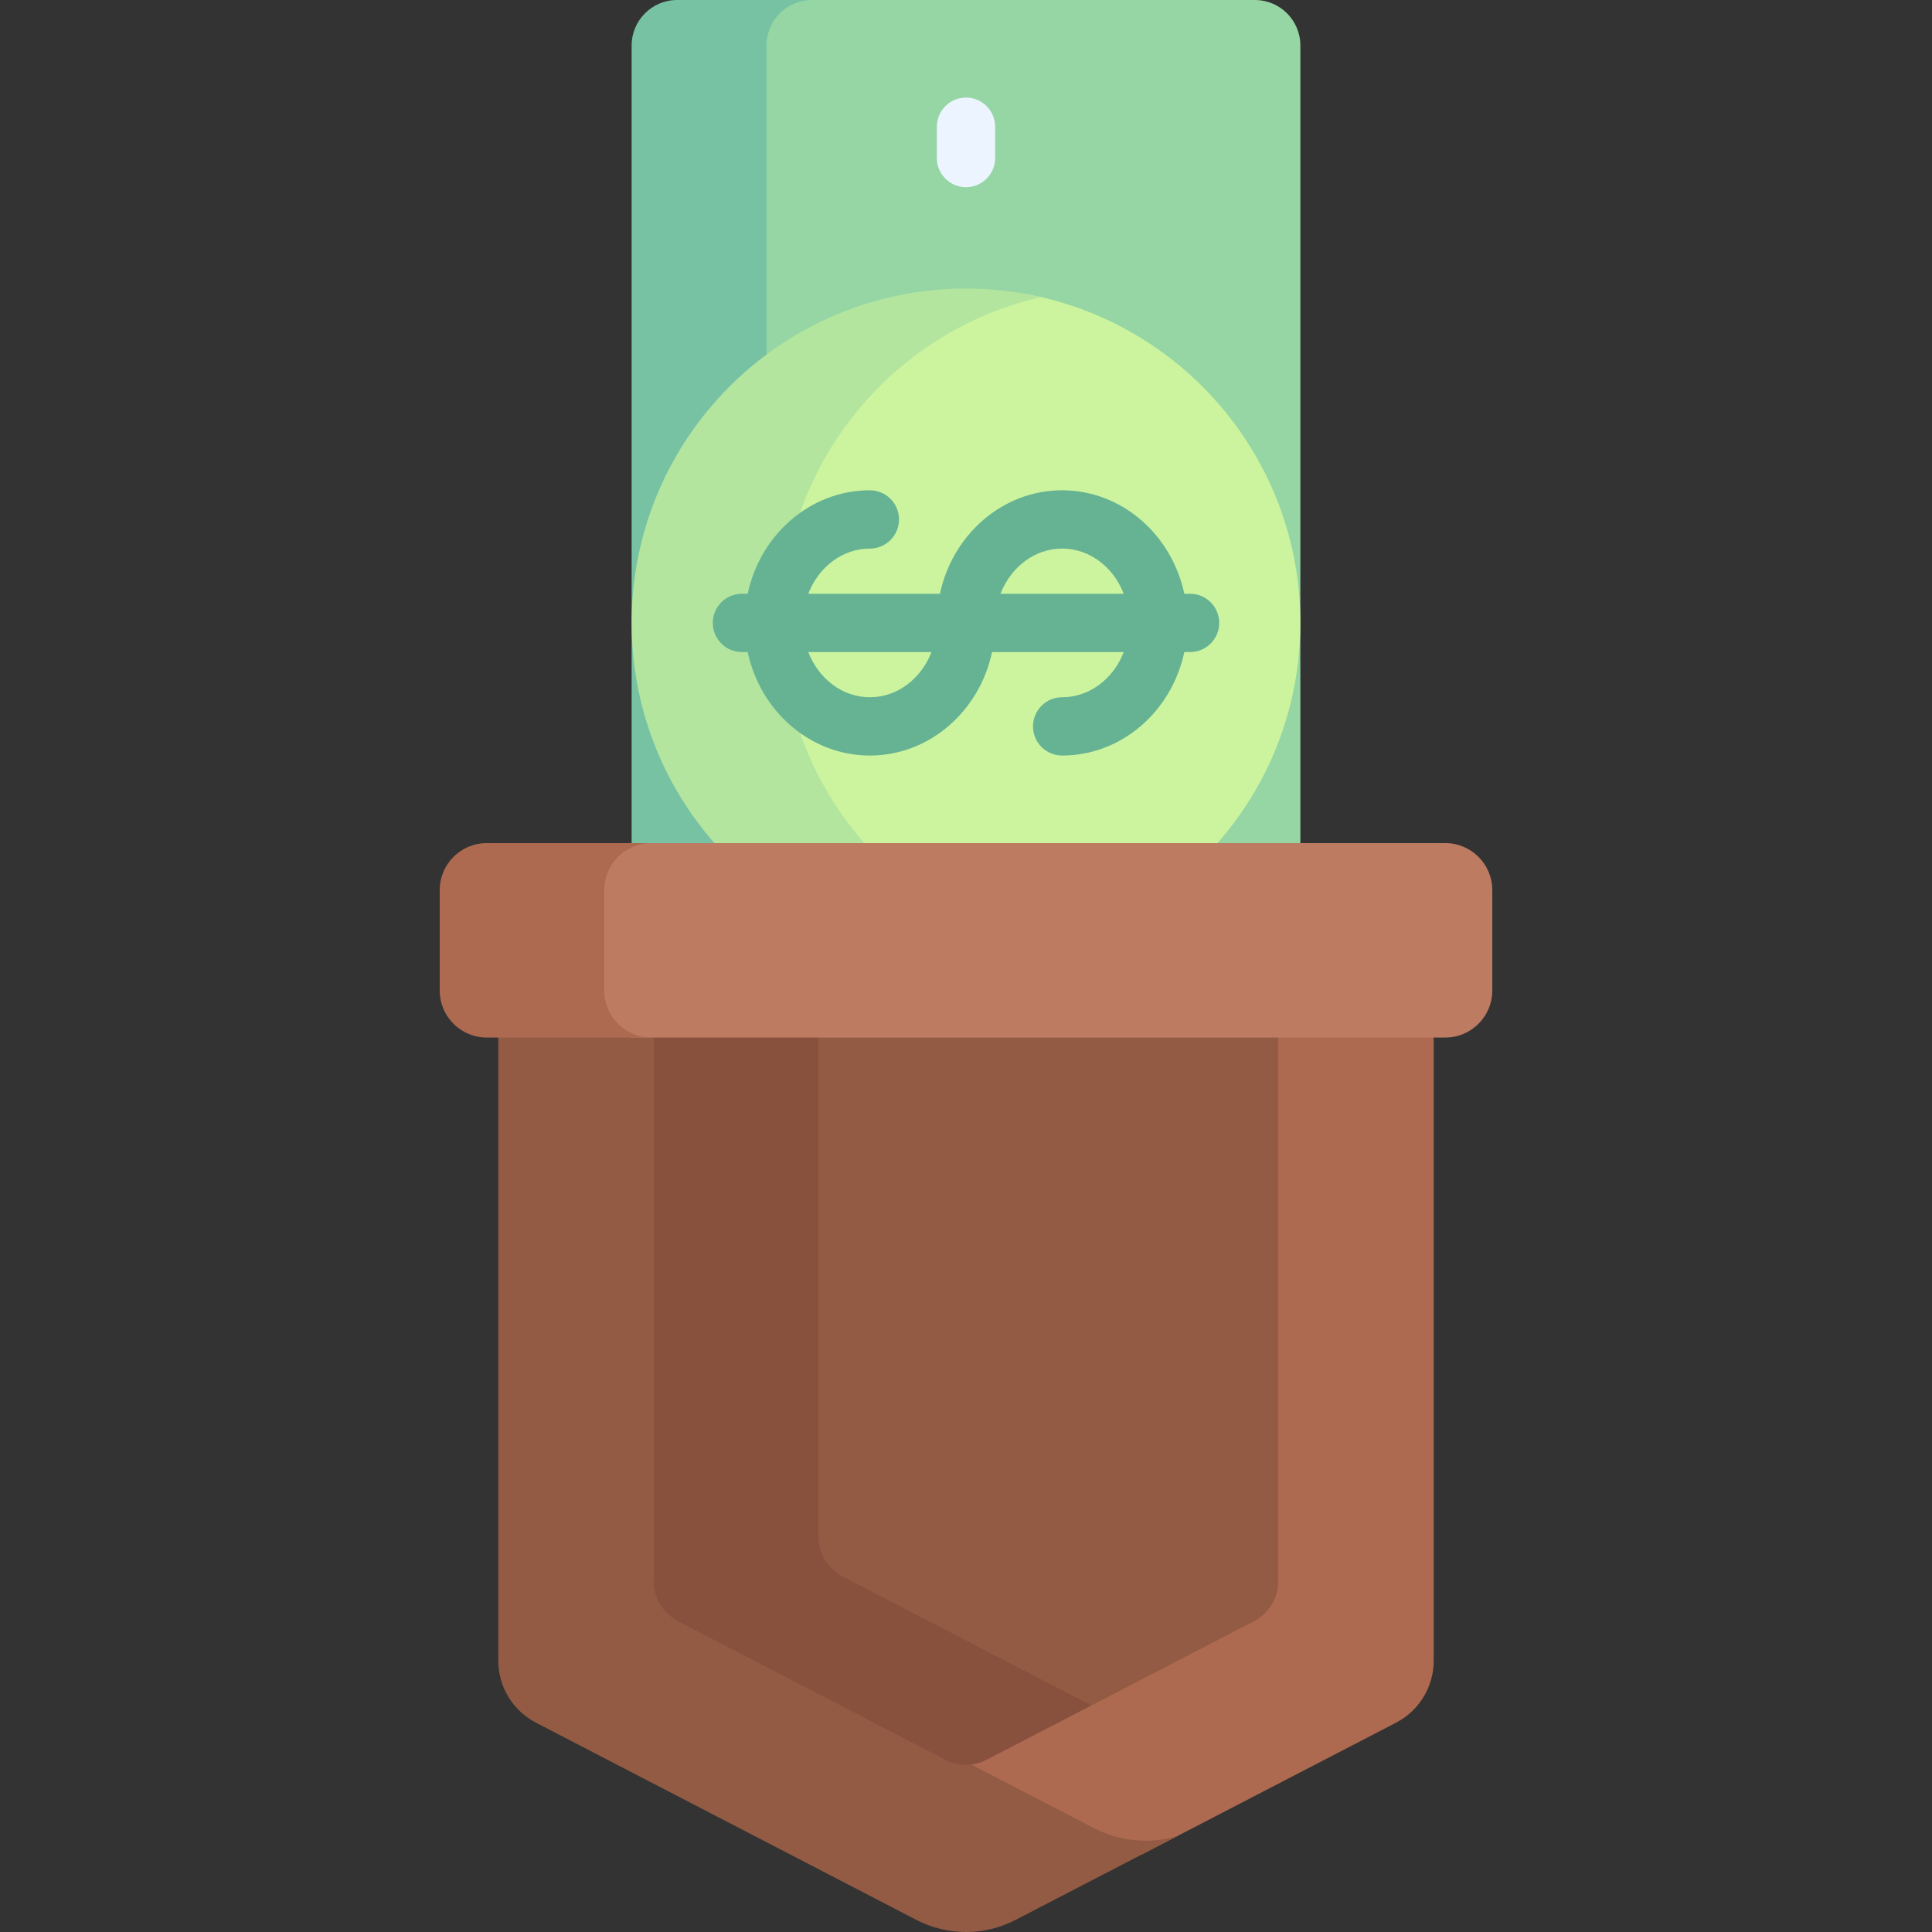 <svg id="Capa_1" enable-background="new 0 0 512 512" height="512" viewBox="0 0 512 512" width="512" xmlns="http://www.w3.org/2000/svg"><rect x="0" y="0" width="512" height="512" fill="#333333" stroke="none"/><g><path d="m369.472 267.358h-125.94v198.567l45.701 25.497h13.418l67.299-34.883c6.143-3.184 9.999-9.527 9.999-16.446v-165.134z" fill="#ad6a50"/><path d="m331.355 235.938 13.254-10.195c0-84.63 0-194.734 0-213.683 0-6.66-5.4-12.06-12.06-12.06-3.9 0-82.257 0-125.373 0l-8.562 7.542v228.395h132.741z" fill="#95d6a4"/><path d="m173.257 235.938h29.876c0-88.251 0-216.641 0-223.878 0-6.66 5.399-12.06 12.059-12.06-19.571 0-34.147 0-35.742 0-6.66 0-12.059 5.399-12.059 12.06v216.687z" fill="#78c2a4"/><path d="m239.846 235.938h69.302c21.525-16.158 35.461-41.871 35.461-70.861 0-43.55-31.427-79.736-72.834-87.181-38.156 10.646-66.159 45.629-66.159 87.181 0 28.713 13.377 54.284 34.23 70.861z" fill="#ccf49f"/><path d="m202.799 235.938h39.749c-21.516-16.159-35.437-41.878-35.437-70.861 0-42.106 29.379-77.327 68.749-86.347-6.388-1.464-13.029-2.262-19.86-2.262-48.937 0-88.609 39.672-88.609 88.609 0 28.972 13.908 54.693 35.408 70.861z" fill="#b3e59f"/><path d="m256 49.608c4.267 0 7.726-3.459 7.726-7.726v-8.299c0-4.268-3.459-7.726-7.726-7.726s-7.726 3.459-7.726 7.726v8.299c-.001 4.267 3.459 7.726 7.726 7.726z" fill="#ecf4ff"/><path d="m315.382 157.35h-1.523c-3.336-15.674-16.584-27.422-32.383-27.422s-29.048 11.747-32.384 27.422h-34.889c2.713-7.03 9.007-11.969 16.323-11.969 4.267 0 7.726-3.459 7.726-7.726s-3.459-7.726-7.726-7.726c-15.799 0-29.048 11.747-32.384 27.422h-1.523c-4.267 0-7.726 3.459-7.726 7.726 0 4.268 3.459 7.726 7.726 7.726h1.523c3.336 15.675 16.584 27.423 32.384 27.423s29.048-11.747 32.383-27.423h34.889c-2.713 7.03-9.006 11.97-16.322 11.97-4.267 0-7.726 3.459-7.726 7.726s3.459 7.726 7.726 7.726c15.8 0 29.048-11.747 32.383-27.423h1.523c4.267 0 7.726-3.459 7.726-7.726s-3.459-7.726-7.726-7.726zm-33.907-11.969c7.316 0 13.61 4.939 16.322 11.969h-32.645c2.713-7.03 9.007-11.969 16.323-11.969zm-50.95 39.392c-7.316 0-13.61-4.94-16.323-11.97h32.645c-2.712 7.03-9.006 11.97-16.322 11.97z" fill="#66b394"/><path d="m290 484.517-104.023-53.918c-6.338-3.285-10.316-9.828-10.316-16.967v-146.274h-34.116l-9.495 7.601v165.135c0 6.919 3.857 13.262 9.999 16.446l100.828 52.261c8.229 4.265 18.018 4.265 26.246 0l42.906-22.239c-7.262 2.189-15.171 1.51-22.029-2.045z" fill="#935b43"/><path d="m328.78 267.358h-118.213v146.543l69.795 38.062h8.872l43.075-22.326c3.953-2.049 6.435-6.131 6.435-10.583v-144.095z" fill="#935b43"/><path d="m223.303 417.79c-3.953-2.049-6.435-6.131-6.435-10.583v-139.849h-34.889l-8.722 7.601v144.095c0 4.453 2.482 8.534 6.435 10.583l70.822 36.709c3.44 1.783 7.531 1.783 10.971 0l27.749-14.383z" fill="#87513e"/><path d="m383.018 223.433h-217.688l-7.217 5.98s0 38.288 0 37.945c0-.23 5.394 4.472 8.955 7.601h215.95c6.875 0 12.449-5.573 12.449-12.449v-26.628c0-6.875-5.574-12.449-12.449-12.449z" fill="#bd7b62"/><path d="m160.144 262.51v-26.628c0-6.875 5.573-12.449 12.448-12.449h-43.611c-6.875 0-12.448 5.573-12.448 12.449v26.628c0 6.875 5.573 12.449 12.448 12.449h43.611c-6.875 0-12.448-5.574-12.448-12.449z" fill="#ad6a50"/></g></svg>